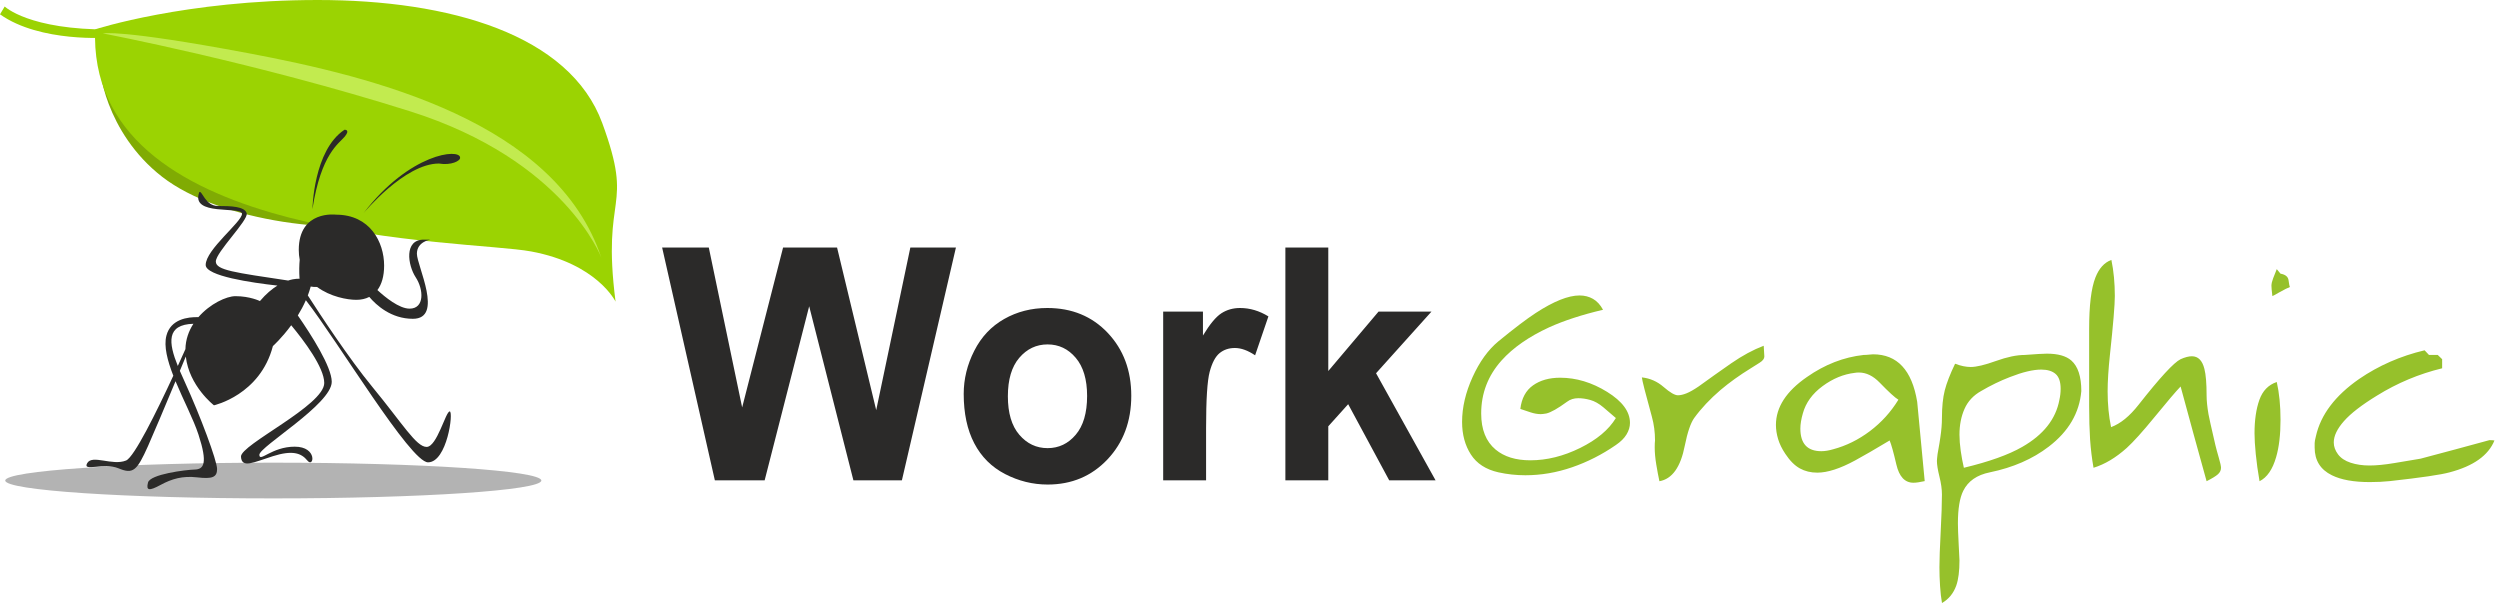 <svg width="404" height="98" viewBox="0 0 404 98" fill="none" xmlns="http://www.w3.org/2000/svg">
<path fill-rule="evenodd" clip-rule="evenodd" d="M44.164 74.767C68.087 74.767 87.481 76.06 87.481 77.654C87.481 79.248 68.087 80.541 44.164 80.541C20.241 80.541 0.847 79.248 0.847 77.654C0.847 76.06 20.241 74.767 44.164 74.767Z" fill="#B3B3B3"/>
<path fill-rule="evenodd" clip-rule="evenodd" d="M0 2.315L0.762 1.05C0.762 1.05 4.648 4.846 17.83 4.767L17.601 6.072C17.601 6.072 6.515 6.942 0 2.315Z" fill="#9BD302"/>
<path fill-rule="evenodd" clip-rule="evenodd" d="M16.328 10.402C15.759 10.513 16.939 21.396 26.234 28.594C35.529 35.791 55.493 38.479 66.617 35.316C77.742 32.153 43.073 18.153 43.073 18.153L16.328 10.402Z" fill="#80AB03"/>
<path fill-rule="evenodd" clip-rule="evenodd" d="M99.475 48.743C99.475 48.743 96.505 42.613 85.838 40.636C75.17 38.659 15.659 39.5 15.355 6.137L15.397 4.736C15.397 4.736 30.004 0 51.339 0C72.673 0 92.068 5.577 97.325 19.893C102.581 34.209 97.172 30.808 99.475 48.743Z" fill="#9BD302"/>
<path fill-rule="evenodd" clip-rule="evenodd" d="M16.632 5.401C16.632 5.401 19.298 4.689 39.948 8.565C60.598 12.44 89.856 19.717 97.171 41.626C97.171 41.626 91.305 25.887 66.236 17.977C41.167 10.067 16.632 5.401 16.632 5.401Z" fill="#C2EB4F"/>
<path fill-rule="evenodd" clip-rule="evenodd" d="M50.491 33.781C50.491 33.781 50.643 24.289 55.672 20.967C55.672 20.967 56.662 20.908 55.729 22.055C54.796 23.201 51.9 24.763 50.491 33.781ZM29.966 56.416C29.606 57.219 29.189 58.142 28.733 59.139C27.222 55.39 26.844 52.445 31.254 52.323C30.499 53.493 29.996 54.867 29.966 56.416ZM28.007 60.715C25.292 66.568 21.686 73.877 20.375 74.417C18.166 75.326 14.896 73.4 14.089 74.852C13.282 76.304 16.794 74.694 19.156 75.682C21.518 76.671 22.128 76.078 23.919 72.084C24.801 70.115 26.683 65.638 28.365 61.605C29.621 64.634 31.277 67.79 32.072 70.224C33.595 74.89 32.948 75.839 31.462 75.879C29.976 75.919 24.263 76.639 23.918 77.975C23.573 79.311 24.108 79.359 25.937 78.37C27.766 77.382 29.48 76.868 31.881 77.144C34.281 77.421 35.081 77.144 35.081 75.8C35.081 74.456 32.375 67.219 29.861 61.722C29.583 61.114 29.314 60.514 29.063 59.931L30.024 57.613C30.561 62.398 34.575 65.498 34.575 65.498C34.575 65.498 42.043 63.837 44.099 55.928C44.099 55.928 45.533 54.644 47.06 52.561C49.11 55.033 52.398 59.389 52.398 61.893C52.398 65.532 38.828 71.866 38.942 73.804C39.056 75.742 40.962 74.714 44.086 73.724C47.21 72.735 48.658 73.171 49.686 74.437C50.714 75.702 51.363 72.183 47.629 72.183C43.896 72.183 41.914 74.793 41.914 73.488C41.914 72.183 53.61 65.301 53.61 61.702C53.61 59.289 50.306 54.122 48.128 50.977C48.596 50.219 49.043 49.392 49.427 48.514C54.619 55.18 66.332 74.713 69.168 74.713C72.254 74.713 73.321 66.487 72.672 66.487C72.024 66.487 70.615 72.222 68.939 72.222C67.262 72.222 65.091 68.504 60.177 62.532C56.367 57.903 51.664 50.731 49.743 47.741C49.92 47.274 50.079 46.795 50.211 46.305C50.532 46.361 50.894 46.398 51.245 46.375C53.378 47.956 56.126 48.453 57.578 48.453C58.35 48.453 59.06 48.299 59.678 47.982C60.8 49.307 63.201 51.518 66.722 51.518C71.751 51.518 67.37 42.956 67.37 40.999C67.37 39.041 69.541 38.725 69.541 38.725H68.474C65.273 38.725 65.884 42.838 67.179 44.815C68.474 46.793 68.627 49.877 66.189 49.877C64.499 49.877 62.227 48.018 60.989 46.875C61.673 45.968 62.074 44.66 62.074 42.917C62.074 39.12 59.788 34.691 54.302 34.691C54.302 34.691 48.282 33.901 48.282 40.386C48.282 40.954 48.334 41.484 48.431 41.979C48.356 42.791 48.325 43.818 48.405 45.053C48.405 45.053 47.687 44.969 46.566 45.335C37.937 44.036 34.877 43.667 34.877 42.263C34.877 40.76 40.157 35.592 39.868 34.473C39.579 33.354 37.278 33.286 35.22 33.286C33.163 33.286 32.668 30.755 32.211 31.032C30.687 35.027 39.107 33.247 39.107 34.552C39.107 35.857 33.239 40.326 33.239 42.818C33.239 44.612 40.675 45.689 44.832 46.151C43.963 46.687 42.997 47.48 42.004 48.652C42.004 48.652 40.403 47.86 38.042 47.86C36.607 47.86 33.937 49.086 32.06 51.252C30.327 51.203 27.581 51.57 26.89 54.247C26.45 55.951 27.053 58.263 28.007 60.715ZM74.351 25.461C74.302 23.977 66.245 24.686 58.739 34.454C58.739 34.454 65.368 26.427 70.931 26.427C72.893 26.766 74.448 25.994 74.351 25.461Z" fill="#2B2A29"/>
<path d="M115.52 77.619L107 40H114.541L119.932 65.842L126.546 40H135.269L141.595 66.279L147.112 40H154.478L145.746 77.619H137.909L130.763 49.492L123.568 77.619H115.52ZM155.735 63.652C155.735 61.253 156.299 58.932 157.438 56.691C158.577 54.44 160.189 52.733 162.272 51.551C164.357 50.368 166.676 49.773 169.249 49.773C173.222 49.773 176.47 51.112 179.009 53.792C181.548 56.48 182.814 59.861 182.814 63.958C182.814 68.092 181.531 71.516 178.975 74.23C176.411 76.945 173.188 78.302 169.3 78.302C166.895 78.302 164.601 77.733 162.415 76.603C160.239 75.473 158.577 73.819 157.438 71.63C156.299 69.45 155.735 66.787 155.735 63.652ZM162.872 64.038C162.872 66.744 163.487 68.819 164.718 70.254C165.958 71.7 167.477 72.418 169.291 72.418C171.096 72.418 172.615 71.7 173.837 70.254C175.061 68.819 175.676 66.726 175.676 63.985C175.676 61.314 175.061 59.256 173.837 57.82C172.615 56.375 171.096 55.657 169.291 55.657C167.477 55.657 165.958 56.375 164.718 57.82C163.487 59.256 162.872 61.332 162.872 64.038ZM194.903 77.619H187.969V50.351H194.397V54.221C195.501 52.391 196.497 51.191 197.383 50.622C198.269 50.053 199.272 49.773 200.395 49.773C201.981 49.773 203.507 50.228 204.975 51.13L202.825 57.417C201.651 56.629 200.563 56.236 199.559 56.236C198.581 56.236 197.754 56.515 197.08 57.068C196.404 57.628 195.873 58.626 195.485 60.079C195.096 61.533 194.903 64.58 194.903 69.212V77.619ZM207.717 77.619V40H214.651V59.957L222.775 50.351H231.329L222.37 60.316L231.987 77.619H224.496L217.865 65.316L214.651 68.889V77.619H207.717Z" fill="#2B2A29"/>
<path d="M261.125 71.915C258.898 73.456 256.536 74.656 254.039 75.514C251.542 76.373 249.028 76.801 246.498 76.801C245.013 76.801 243.561 76.643 242.144 76.329C240.12 75.873 238.635 74.91 237.69 73.439C236.746 71.968 236.273 70.217 236.273 68.185C236.273 65.837 236.838 63.421 237.969 60.934C239.098 58.447 240.491 56.521 242.144 55.155C244.708 53.053 246.717 51.53 248.168 50.584C251.069 48.692 253.432 47.746 255.254 47.746C256.063 47.746 256.789 47.931 257.43 48.299C258.072 48.666 258.612 49.252 259.05 50.058C255.642 50.864 252.739 51.809 250.343 52.895C247.071 54.402 244.507 56.188 242.65 58.254C240.457 60.706 239.36 63.561 239.36 66.819C239.36 69.41 240.137 71.354 241.689 72.651C243.073 73.807 244.945 74.385 247.307 74.385C249.973 74.385 252.655 73.719 255.355 72.388C258.054 71.056 259.978 69.445 261.125 67.555C260.18 66.749 259.506 66.17 259.1 65.82C258.392 65.225 257.692 64.831 257 64.638C256.308 64.445 255.658 64.349 255.051 64.349C254.343 64.349 253.735 64.542 253.229 64.928C251.744 66.013 250.63 66.644 249.889 66.819C249.483 66.889 249.18 66.924 248.977 66.924C248.471 66.924 247.923 66.827 247.333 66.634C246.742 66.442 246.193 66.258 245.687 66.083C245.89 64.367 246.574 63.097 247.737 62.274C248.901 61.45 250.361 61.039 252.115 61.039C254.715 61.039 257.245 61.801 259.708 63.324C262.171 64.848 263.403 66.521 263.403 68.343C263.403 68.973 263.217 69.594 262.846 70.207C262.475 70.821 261.902 71.389 261.125 71.915ZM282.941 59.507C281.118 60.628 279.483 61.801 278.031 63.027C276.344 64.472 274.927 65.978 273.779 67.555C273.206 68.36 272.699 69.848 272.26 72.028C271.586 75.496 270.22 77.406 268.161 77.765C267.992 76.985 267.823 76.092 267.655 75.076C267.486 74.06 267.402 73.132 267.402 72.291C267.402 71.801 267.418 71.433 267.452 71.189C267.452 69.857 267.284 68.578 266.946 67.353C265.9 63.561 265.36 61.442 265.327 60.987C266.643 61.127 267.815 61.643 268.844 62.537C269.873 63.43 270.641 63.877 271.147 63.877C271.552 63.877 272.016 63.771 272.539 63.561C273.062 63.352 273.711 62.983 274.488 62.457C276.175 61.232 277.93 59.988 279.752 58.719C281.575 57.458 283.328 56.512 285.016 55.873C285.084 56.792 285.118 57.37 285.118 57.615C285.118 57.965 284.864 58.298 284.358 58.614C283.852 58.929 283.38 59.227 282.941 59.507ZM288.509 73.342C287.968 72.537 287.581 71.74 287.344 70.961C287.109 70.172 286.99 69.41 286.99 68.675C286.99 65.812 288.661 63.229 292.001 60.925C294.903 58.894 297.957 57.712 301.162 57.361C301.433 57.361 301.719 57.344 302.023 57.309C302.327 57.274 302.547 57.256 302.681 57.256C306.596 57.256 308.974 59.814 309.818 64.928C310.222 69.201 310.627 73.474 311.032 77.747C310.256 77.922 309.649 78.01 309.21 78.01C307.827 78.01 306.907 77.029 306.452 75.067C305.996 73.106 305.633 71.81 305.364 71.179C303.001 72.598 301.145 73.675 299.796 74.402C297.366 75.724 295.324 76.38 293.671 76.38C292.625 76.38 291.689 76.153 290.863 75.698C290.035 75.243 289.25 74.464 288.509 73.342ZM299.745 60.251C297.923 60.461 296.185 61.179 294.531 62.397C292.878 63.614 291.816 65.085 291.344 66.792C291.073 67.729 290.939 68.553 290.939 69.253C290.939 71.696 292.069 72.913 294.33 72.913C294.903 72.913 295.544 72.808 296.253 72.598C298.345 72.038 300.319 71.066 302.175 69.673C304.031 68.272 305.566 66.582 306.781 64.594C306.241 64.279 305.229 63.352 303.744 61.818C302.698 60.741 301.584 60.199 300.403 60.199C300.133 60.199 299.914 60.216 299.745 60.251ZM327.179 57.361C328.191 57.291 328.95 57.238 329.456 57.203C329.963 57.168 330.402 57.151 330.773 57.151C332.561 57.151 333.877 57.519 334.721 58.254C335.8 59.2 336.341 60.846 336.341 63.194C336.037 66.732 334.282 69.726 331.077 72.178C328.478 74.174 325.306 75.558 321.561 76.329C319.469 76.749 318.034 77.747 317.258 79.323C316.685 80.479 316.398 82.231 316.398 84.577C316.398 85.243 316.44 86.381 316.524 87.992C316.609 89.604 316.651 90.462 316.651 90.567C316.651 92.284 316.482 93.632 316.137 94.613C315.689 95.874 314.921 96.819 313.825 97.45C313.689 96.679 313.581 95.76 313.512 94.691C313.445 93.623 313.412 92.616 313.412 91.67C313.412 90.445 313.479 88.536 313.614 85.944C313.749 83.352 313.817 81.337 313.817 79.902C313.817 79.061 313.682 78.097 313.412 77.012C313.142 75.926 313.006 75.085 313.006 74.49C313.006 74.314 313.04 73.947 313.108 73.386C313.378 71.88 313.53 70.969 313.564 70.654C313.732 69.533 313.817 68.5 313.817 67.555C313.817 65.767 313.969 64.279 314.271 63.089C314.575 61.897 315.133 60.461 315.942 58.779C316.853 59.13 317.697 59.305 318.473 59.305C319.384 59.305 320.742 58.982 322.547 58.333C324.353 57.686 325.897 57.361 327.179 57.361ZM332.798 64.612C332.932 64.016 332.999 63.421 332.999 62.826C332.999 61.704 332.73 60.908 332.19 60.435C331.65 59.962 330.874 59.726 329.861 59.726C328.546 59.726 326.858 60.128 324.8 60.934C323.248 61.53 321.696 62.282 320.143 63.194C318.895 63.894 318 64.857 317.461 66.083C316.921 67.309 316.651 68.692 316.651 70.234C316.651 71.04 316.719 71.915 316.853 72.86C316.988 73.807 317.157 74.718 317.36 75.593C321.443 74.612 324.581 73.491 326.774 72.23C330.216 70.269 332.224 67.729 332.798 64.612ZM337.606 57.352C337.606 56.722 337.606 56.057 337.606 55.357C337.606 54.655 337.606 53.92 337.606 53.149C337.606 49.331 337.943 46.565 338.618 44.849C339.192 43.377 340.052 42.422 341.2 42.002C341.571 43.798 341.756 45.741 341.756 47.843C341.756 49.244 341.495 52.414 340.963 57.352C340.719 59.664 340.592 61.635 340.592 63.246C340.592 65.312 340.777 67.239 341.149 69.025C342.668 68.465 344.152 67.257 345.603 65.4C349.046 61.022 351.306 58.57 352.385 58.045C353.095 57.729 353.702 57.572 354.208 57.572C355.22 57.572 355.895 58.254 356.233 59.621C356.468 60.531 356.587 61.967 356.587 63.929C356.587 64.744 356.688 65.742 356.891 66.932C356.958 67.353 357.329 69.017 358.005 71.923C358.139 72.484 358.325 73.167 358.56 73.973C358.797 74.779 358.915 75.322 358.915 75.601C358.915 75.987 358.755 76.329 358.434 76.626C358.114 76.924 357.498 77.3 356.587 77.765C355.169 72.677 353.769 67.571 352.385 62.457C351.643 63.229 350.226 64.893 348.134 67.449C346.244 69.761 344.759 71.407 343.68 72.388C341.925 73.964 340.137 75.032 338.314 75.593C338.053 74.122 337.867 72.598 337.758 71.021C337.657 69.445 337.606 67.659 337.606 65.663C337.606 64.752 337.606 63.359 337.606 61.503C337.606 59.646 337.606 58.263 337.606 57.352ZM368.532 44.226C369.326 44.366 369.764 44.725 369.832 45.304C369.908 45.881 369.975 46.241 370.051 46.381C369.747 46.485 369.157 46.783 368.28 47.273C367.807 47.554 367.453 47.746 367.216 47.852C367.115 47.011 367.064 46.451 367.064 46.17C367.064 45.855 367.157 45.453 367.343 44.962C367.529 44.472 367.722 43.981 367.925 43.491L368.532 44.226ZM367.925 61.731C368.329 63.517 368.532 65.549 368.532 67.825C368.532 70.242 368.296 72.256 367.823 73.867C367.25 75.864 366.356 77.161 365.141 77.765C364.871 76.215 364.669 74.761 364.533 73.395C364.398 72.028 364.331 70.908 364.331 70.033C364.331 67.896 364.593 66.092 365.116 64.621C365.639 63.149 366.575 62.187 367.925 61.731ZM392.524 57.361H393.942L394.65 58.045V59.516C390.905 60.427 387.395 61.897 384.122 63.929C381.659 65.435 379.879 66.809 378.782 68.053C377.686 69.297 377.137 70.444 377.137 71.495C377.137 72.16 377.364 72.8 377.82 73.413C378.276 74.025 378.959 74.481 379.87 74.779C380.782 75.076 381.794 75.225 382.907 75.225C384.021 75.225 385.362 75.094 386.932 74.831C388.5 74.569 389.91 74.332 391.158 74.122C394.869 73.141 398.582 72.143 402.293 71.126C402.631 71.126 402.9 71.144 403.103 71.179C402.125 73.597 399.711 75.313 395.865 76.329C394.481 76.715 391.258 77.187 386.197 77.747C385.185 77.852 384.105 77.905 382.958 77.905C380.36 77.905 378.318 77.537 376.833 76.801C374.978 75.89 374.049 74.402 374.049 72.335C374.049 72.056 374.049 71.81 374.049 71.6C374.049 71.389 374.117 71.013 374.252 70.487C375.028 67.02 377.357 63.938 381.236 61.241C384.409 59.069 387.935 57.528 391.816 56.608L392.524 57.361Z" fill="#96C12B"/>
</svg>
